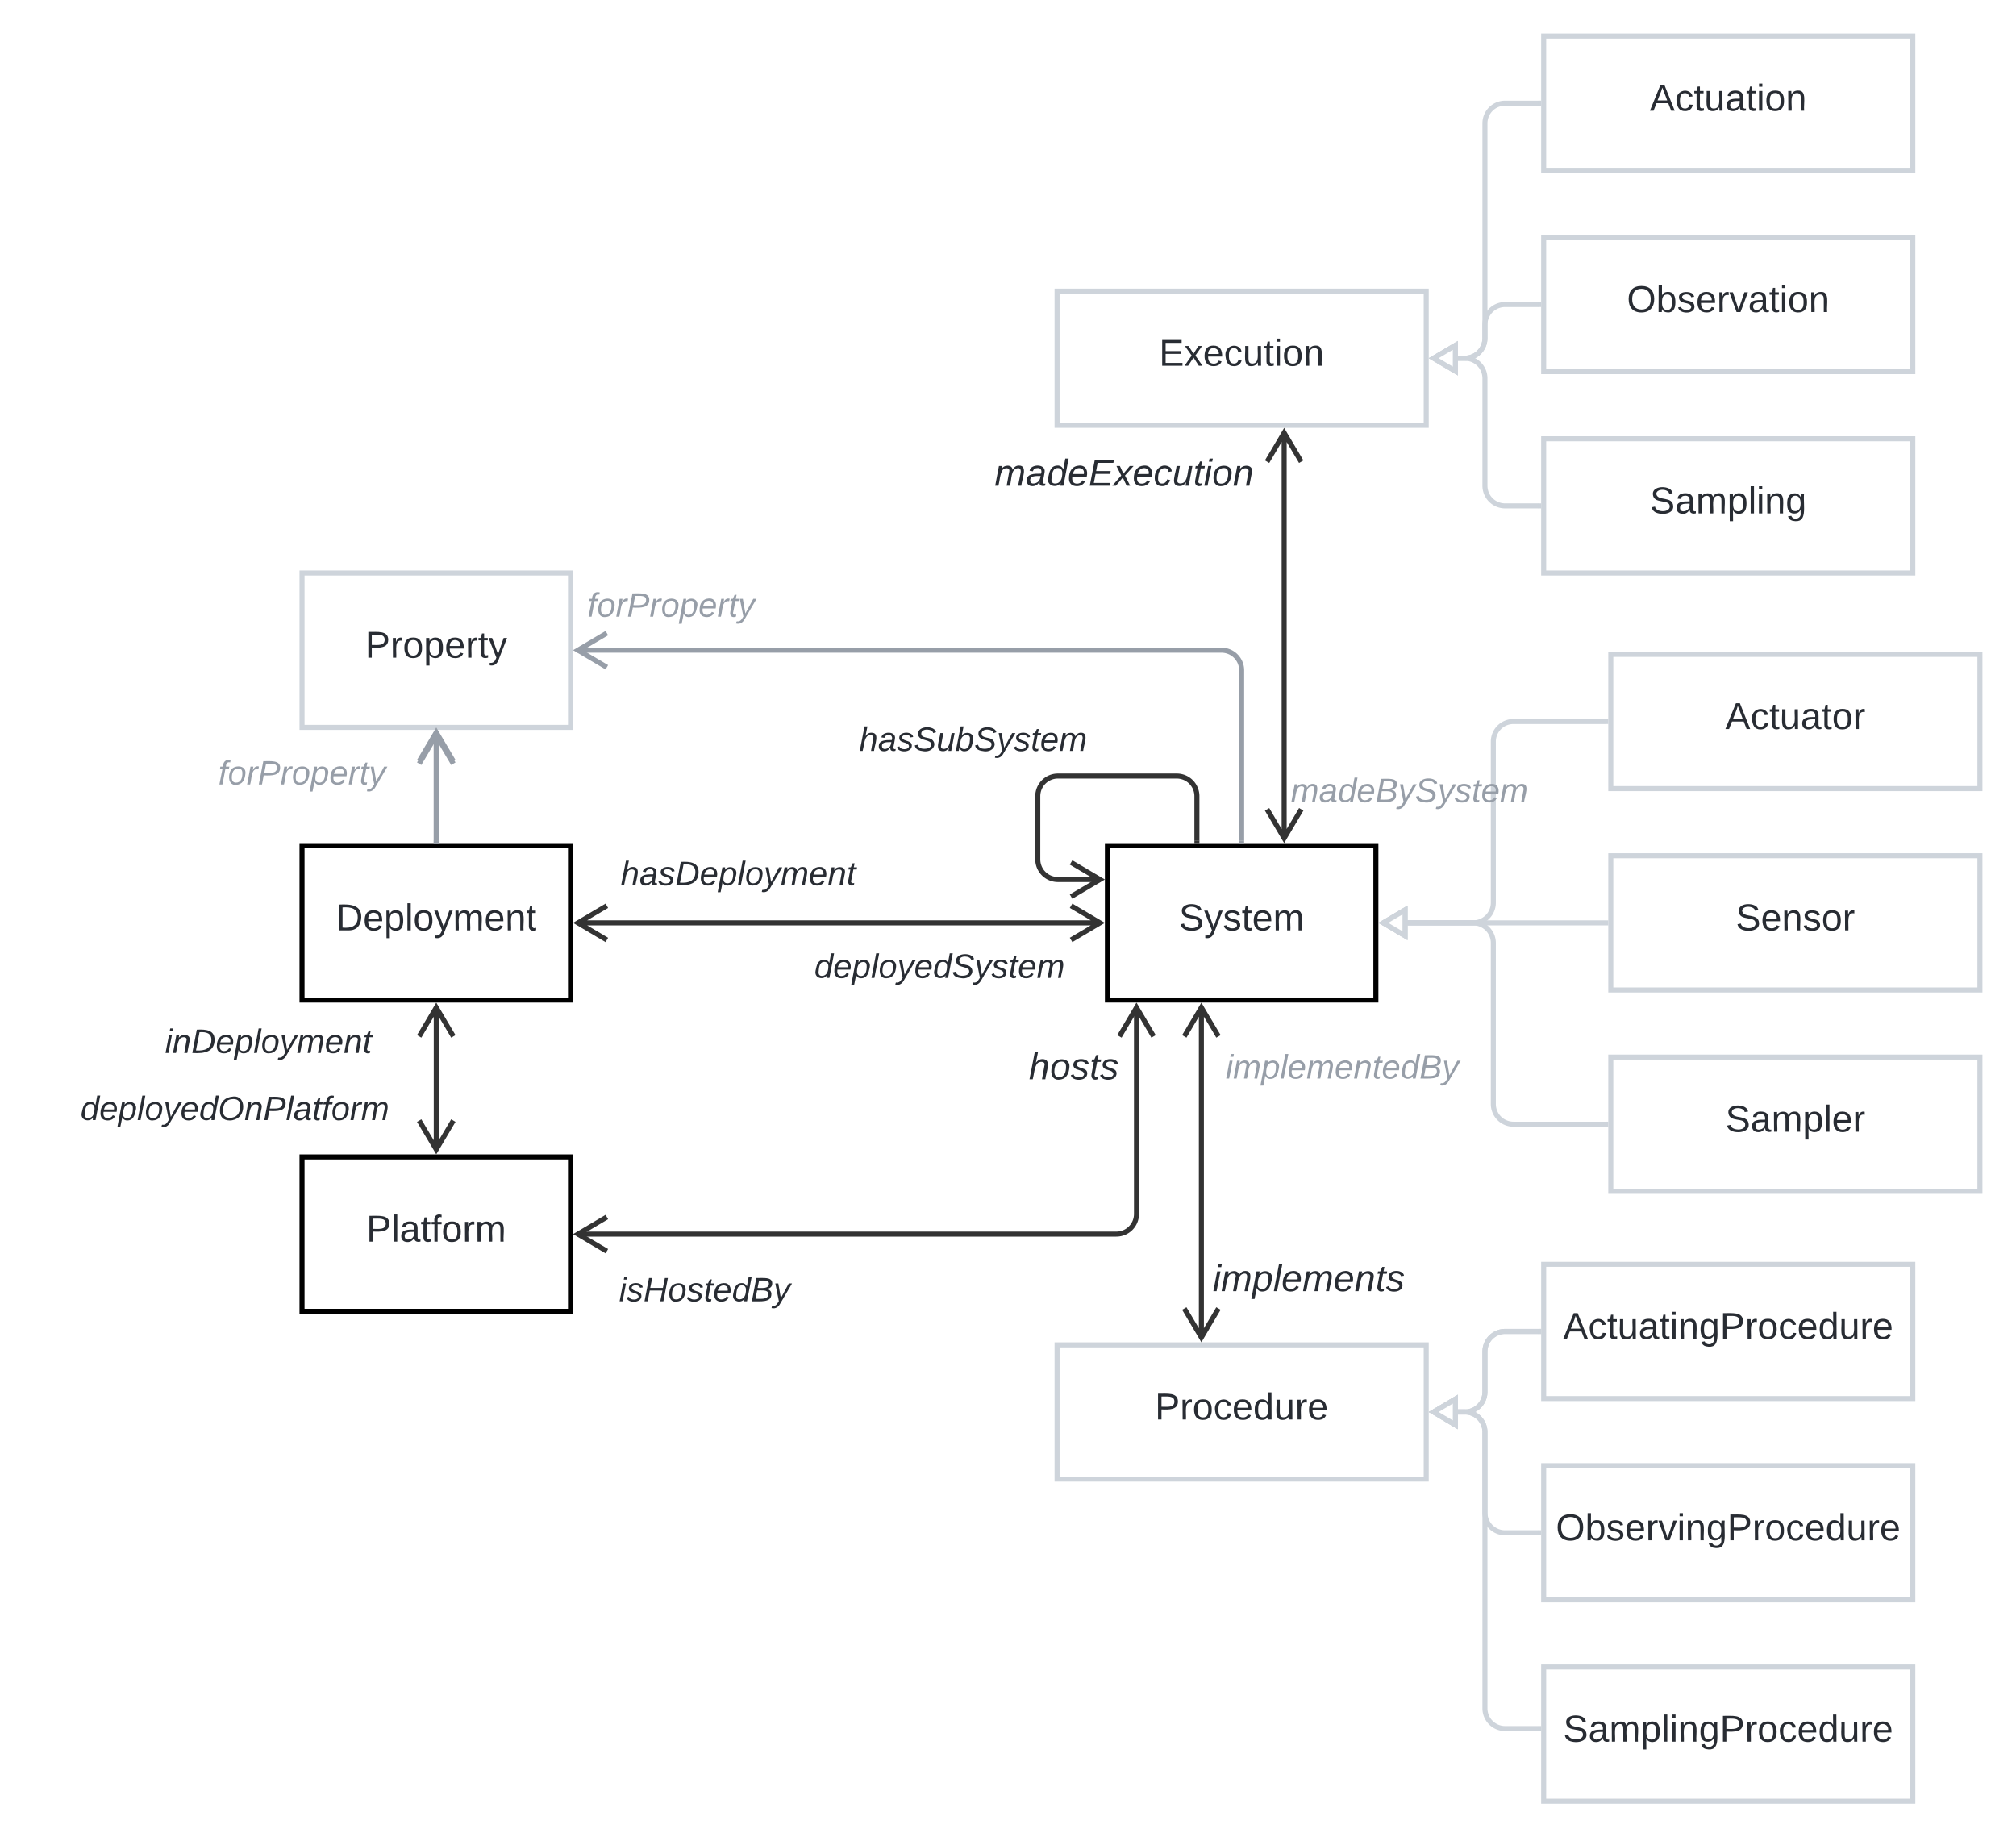 <svg xmlns="http://www.w3.org/2000/svg" xmlns:xlink="http://www.w3.org/1999/xlink" xmlns:lucid="lucid" width="1201.5" height="1095"><g transform="translate(-620 333.5)" lucid:page-tab-id="HWEp-vi-RSFO"><path d="M500-500h1500v1500H500z" fill="#fff"/><path d="M1577 96.5h-55a12 12 0 0 0-12 12v96a12 12 0 0 1-12 12h-40.63" stroke="#ced4db" stroke-width="3" fill="none"/><path d="M1578.5 97.97h-1.54v-2.94h1.54z" stroke="#ced4db" stroke-width=".05" fill="#ced4db"/><path d="M1444.45 216.5l12.9-7.64v15.28z" stroke="#ced4db" stroke-width="3" fill="#fff"/><path d="M1577 216.5h-119.63" stroke="#ced4db" stroke-width="3" fill="none"/><path d="M1578.5 217.97h-1.54v-2.94h1.54z" stroke="#ced4db" stroke-width=".05" fill="#ced4db"/><path d="M1444.45 216.5l12.9-7.64v15.28z" stroke="#ced4db" stroke-width="3" fill="#fff"/><path d="M1577 336.5h-55a12 12 0 0 1-12-12v-96a12 12 0 0 0-12-12h-40.63" stroke="#ced4db" stroke-width="3" fill="none"/><path d="M1578.5 337.98h-1.54v-2.96h1.54z" stroke="#ced4db" stroke-width=".05" fill="#ced4db"/><path d="M1444.45 216.5l12.9-7.64v15.28z" stroke="#ced4db" stroke-width="3" fill="#fff"/><path d="M1280 170.5h160v92h-160z" stroke="#000" stroke-width="3" fill="#fff"/><use xlink:href="#a" transform="matrix(1,0,0,1,1288,178.5) translate(34.624 42.489)"/><path d="M1580 56.5h220v80h-220z" stroke="#ced4db" stroke-width="3" fill="#fff"/><use xlink:href="#b" transform="matrix(1,0,0,1,1588,64.5) translate(60.26 36.489)"/><path d="M1580 176.5h220v80h-220z" stroke="#ced4db" stroke-width="3" fill="#fff"/><use xlink:href="#c" transform="matrix(1,0,0,1,1588,184.5) translate(66.494 36.489)"/><path d="M1580 296.5h220v80h-220z" stroke="#ced4db" stroke-width="3" fill="#fff"/><use xlink:href="#d" transform="matrix(1,0,0,1,1588,304.5) translate(60.322 36.489)"/><path d="M800 170.5h160v92H800z" stroke="#000" stroke-width="3" fill="#fff"/><use xlink:href="#e" transform="matrix(1,0,0,1,808,178.5) translate(12.242 42.489)"/><path d="M800 356h160v92H800z" stroke="#000" stroke-width="3" fill="#fff"/><use xlink:href="#f" transform="matrix(1,0,0,1,808,364) translate(30.322 42.489)"/><path d="M800 8h160v92H800z" stroke="#ced4db" stroke-width="3" fill="#fff"/><use xlink:href="#g" transform="matrix(1,0,0,1,808,16) translate(29.667 42.489)"/><path d="M1275.77 216.5H964.23M1258.34 226.68l17.2-10.18-17.2-10.18M981.66 206.32l-17.2 10.18 17.2 10.18M1333.33 167.5V141a12 12 0 0 0-12-12h-70.83a12 12 0 0 0-12 12v37.67a12 12 0 0 0 12 12h25.27" stroke="#333" stroke-width="3" fill="none"/><path d="M1334.8 169h-2.94v-1.54h2.95z" stroke="#333" stroke-width=".05" fill="#333"/><path d="M1258.34 200.85l17.2-10.18-17.2-10.18" stroke="#333" stroke-width="3" fill="none"/><path d="M1080 80h240v60h-240z" fill="none"/><use xlink:href="#h" transform="matrix(1,0,0,1,1080,80) translate(52.059 34.044)"/><path d="M940 160h240v60H940z" fill="none"/><use xlink:href="#i" transform="matrix(1,0,0,1,940,160) translate(49.868 34.044)"/><path d="M1060 215.25h240v60h-240z" fill="none"/><use xlink:href="#j" transform="matrix(1,0,0,1,1060,215.25) translate(45.346 34.044)"/><path d="M964.23 402h321.1a12 12 0 0 0 12-12V266.73" stroke="#333" stroke-width="3" fill="none"/><path d="M981.66 391.82L964.46 402l17.2 10.18M1307.5 284.16l-10.17-17.2-10.18 17.2" stroke="#333" stroke-width="3" fill="none"/><path d="M920 408h240v60H920z" fill="none"/><use xlink:href="#k" transform="matrix(1,0,0,1,920,408) translate(68.939 34.044)"/><path d="M1190 275.25h140v60h-140z" fill="none"/><use xlink:href="#l" transform="matrix(1,0,0,1,1190,275.25) translate(43.191 34.489)"/><path d="M880 167.5v-63.27" stroke="#979ea8" stroke-width="3" fill="none"/><path d="M881.48 169h-2.96v-1.54h2.96z" stroke="#979ea8" stroke-width=".05" fill="#979ea8"/><path d="M890.18 121.66L880 104.46l-10.18 17.2" stroke="#979ea8" stroke-width="3" fill="none"/><path d="M680 100h240v60H680z" fill="none"/><use xlink:href="#m" transform="matrix(1,0,0,1,680,100) translate(70.09 34.044)"/><path d="M880 351.77v-85.04M869.82 334.34l10.18 17.2 10.18-17.2M890.18 284.16L880 266.96l-10.18 17.2" stroke="#333" stroke-width="3" fill="none"/><path d="M660 260h240v60H660z" fill="none"/><use xlink:href="#n" transform="matrix(1,0,0,1,660,260) translate(58.322 34.044)"/><path d="M640 300h240v60H640z" fill="none"/><use xlink:href="#o" transform="matrix(1,0,0,1,640,300) translate(27.989 34.044)"/><path d="M880 167.5v-64.77" stroke="#979ea8" stroke-width="3" fill="none"/><path d="M881.48 169h-2.96v-1.54h2.96z" stroke="#979ea8" stroke-width=".05" fill="#979ea8"/><path d="M890.18 120.16L880 102.96l-10.18 17.2" stroke="#979ea8" stroke-width="3" fill="none"/><path d="M900 0h240v60H900z" fill="none"/><use xlink:href="#m" transform="matrix(1,0,0,1,900,0) translate(70.09 34.044)"/><path d="M1360 167.5V66a12 12 0 0 0-12-12H964.23" stroke="#979ea8" stroke-width="3" fill="none"/><path d="M1361.47 169h-2.94v-1.54h2.94z" stroke="#979ea8" stroke-width=".05" fill="#979ea8"/><path d="M981.66 43.82L964.46 54l17.2 10.18" stroke="#979ea8" stroke-width="3" fill="none"/><path d="M1537 460h-20a12 12 0 0 0-12 12v24a12 12 0 0 1-12 12h-5.63" stroke="#ced4db" stroke-width="3" fill="none"/><path d="M1538.5 461.48h-1.54v-2.96h1.54z" stroke="#ced4db" stroke-width=".05" fill="#ced4db"/><path d="M1474.45 508l12.9-7.64v15.28z" stroke="#ced4db" stroke-width="3" fill="#fff"/><path d="M1537 580h-20a12 12 0 0 1-12-12v-48a12 12 0 0 0-12-12h-5.63" stroke="#ced4db" stroke-width="3" fill="none"/><path d="M1538.5 581.48h-1.54v-2.96h1.54z" stroke="#ced4db" stroke-width=".05" fill="#ced4db"/><path d="M1474.45 508l12.9-7.64v15.28z" stroke="#ced4db" stroke-width="3" fill="#fff"/><path d="M1537 460h-20a12 12 0 0 0-12 12v24a12 12 0 0 1-12 12h-5.63" stroke="#ced4db" stroke-width="3" fill="none"/><path d="M1538.5 461.48h-1.54v-2.96h1.54z" stroke="#ced4db" stroke-width=".05" fill="#ced4db"/><path d="M1474.45 508l12.9-7.64v15.28zM1540 420h220v80h-220z" stroke="#ced4db" stroke-width="3" fill="#fff"/><use xlink:href="#p" transform="matrix(1,0,0,1,1548,428) translate(3.587 36.489)"/><path d="M1540 540h220v80h-220z" stroke="#ced4db" stroke-width="3" fill="#fff"/><use xlink:href="#q" transform="matrix(1,0,0,1,1548,548) translate(-0.746 36.489)"/><path d="M1540 660h220v80h-220z" stroke="#ced4db" stroke-width="3" fill="#fff"/><use xlink:href="#r" transform="matrix(1,0,0,1,1548,668) translate(3.65 36.489)"/><path d="M1250 468h220v80h-220z" stroke="#ced4db" stroke-width="3" fill="#fff"/><use xlink:href="#s" transform="matrix(1,0,0,1,1258,476) translate(50.315 36.489)"/><path d="M1537 696.67h-20a12 12 0 0 1-12-12V520a12 12 0 0 0-12-12h-5.63" stroke="#ced4db" stroke-width="3" fill="none"/><path d="M1538.5 698.14h-1.54v-2.95h1.54z" stroke="#ced4db" stroke-width=".05" fill="#ced4db"/><path d="M1474.45 508l12.9-7.64v15.28z" stroke="#ced4db" stroke-width="3" fill="#fff"/><path d="M1336 266.73v197.04M1346.18 284.16l-10.18-17.2-10.18 17.2M1325.82 446.34l10.18 17.2 10.18-17.2" stroke="#333" stroke-width="3" fill="none"/><path d="M1330 400h140v62h-140z" fill="none"/><use xlink:href="#t" transform="matrix(1,0,0,1,1330,400) translate(12.767 35.989)"/><path d="M1300 275.25h240v60h-240z" fill="none"/><use xlink:href="#u" transform="matrix(1,0,0,1,1300,275.25) translate(50.458 34.044)"/><path d="M1537-272h-20a12 12 0 0 0-12 12v128a12 12 0 0 1-12 12h-5.63" stroke="#ced4db" stroke-width="3" fill="none"/><path d="M1538.5-270.52h-1.54v-2.96h1.54z" stroke="#ced4db" stroke-width=".05" fill="#ced4db"/><path d="M1474.45-120l12.9-7.64v15.28z" stroke="#ced4db" stroke-width="3" fill="#fff"/><path d="M1537-152h-20a12 12 0 0 0-12 12v8a12 12 0 0 1-12 12h-5.63" stroke="#ced4db" stroke-width="3" fill="none"/><path d="M1538.5-150.53h-1.54v-2.94h1.54z" stroke="#ced4db" stroke-width=".05" fill="#ced4db"/><path d="M1474.45-120l12.9-7.64v15.28z" stroke="#ced4db" stroke-width="3" fill="#fff"/><path d="M1537-32h-20a12 12 0 0 1-12-12v-64a12 12 0 0 0-12-12h-5.63" stroke="#ced4db" stroke-width="3" fill="none"/><path d="M1538.5-30.52h-1.54v-2.96h1.54z" stroke="#ced4db" stroke-width=".05" fill="#ced4db"/><path d="M1474.45-120l12.9-7.64v15.28zM1540-312h220v80h-220z" stroke="#ced4db" stroke-width="3" fill="#fff"/><use xlink:href="#v" transform="matrix(1,0,0,1,1548,-304) translate(55.272 36.489)"/><path d="M1540-192h220v80h-220z" stroke="#ced4db" stroke-width="3" fill="#fff"/><use xlink:href="#w" transform="matrix(1,0,0,1,1548,-184) translate(41.587 36.489)"/><path d="M1540-72h220V8h-220z" stroke="#ced4db" stroke-width="3" fill="#fff"/><use xlink:href="#x" transform="matrix(1,0,0,1,1548,-64) translate(55.334 36.489)"/><path d="M1250-160h220v80h-220z" stroke="#ced4db" stroke-width="3" fill="#fff"/><use xlink:href="#y" transform="matrix(1,0,0,1,1258,-152) translate(52.778 36.489)"/><path d="M1385.33-75.77v242.04M1395.5-58.34l-10.17-17.2-10.18 17.2M1375.15 148.84l10.18 17.2 10.18-17.2" stroke="#333" stroke-width="3" fill="none"/><path d="M1340 110.5h240v60h-240z" fill="none"/><use xlink:href="#z" transform="matrix(1,0,0,1,1340,110.5) translate(49.278 34.044)"/><path d="M1220-80h140v62h-140z" fill="none"/><use xlink:href="#A" transform="matrix(1,0,0,1,1220,-80) translate(-7.246 35.989)"/><defs><path fill="#282c33" d="M185-189c-5-48-123-54-124 2 14 75 158 14 163 119 3 78-121 87-175 55-17-10-28-26-33-46l33-7c5 56 141 63 141-1 0-78-155-14-162-118-5-82 145-84 179-34 5 7 8 16 11 25" id="B"/><path fill="#282c33" d="M179-190L93 31C79 59 56 82 12 73V49c39 6 53-20 64-50L1-190h34L92-34l54-156h33" id="C"/><path fill="#282c33" d="M135-143c-3-34-86-38-87 0 15 53 115 12 119 90S17 21 10-45l28-5c4 36 97 45 98 0-10-56-113-15-118-90-4-57 82-63 122-42 12 7 21 19 24 35" id="D"/><path fill="#282c33" d="M59-47c-2 24 18 29 38 22v24C64 9 27 4 27-40v-127H5v-23h24l9-43h21v43h35v23H59v120" id="E"/><path fill="#282c33" d="M100-194c63 0 86 42 84 106H49c0 40 14 67 53 68 26 1 43-12 49-29l28 8c-11 28-37 45-77 45C44 4 14-33 15-96c1-61 26-98 85-98zm52 81c6-60-76-77-97-28-3 7-6 17-6 28h103" id="F"/><path fill="#282c33" d="M210-169c-67 3-38 105-44 169h-31v-121c0-29-5-50-35-48C34-165 62-65 56 0H25l-1-190h30c1 10-1 24 2 32 10-44 99-50 107 0 11-21 27-35 58-36 85-2 47 119 55 194h-31v-121c0-29-5-49-35-48" id="G"/><g id="a"><use transform="matrix(0.062,0,0,0.062,0,0)" xlink:href="#B"/><use transform="matrix(0.062,0,0,0.062,14.963,0)" xlink:href="#C"/><use transform="matrix(0.062,0,0,0.062,26.185,0)" xlink:href="#D"/><use transform="matrix(0.062,0,0,0.062,37.407,0)" xlink:href="#E"/><use transform="matrix(0.062,0,0,0.062,43.642,0)" xlink:href="#F"/><use transform="matrix(0.062,0,0,0.062,56.111,0)" xlink:href="#G"/></g><path fill="#282c33" d="M205 0l-28-72H64L36 0H1l101-248h38L239 0h-34zm-38-99l-47-123c-12 45-31 82-46 123h93" id="H"/><path fill="#282c33" d="M96-169c-40 0-48 33-48 73s9 75 48 75c24 0 41-14 43-38l32 2c-6 37-31 61-74 61-59 0-76-41-82-99-10-93 101-131 147-64 4 7 5 14 7 22l-32 3c-4-21-16-35-41-35" id="I"/><path fill="#282c33" d="M84 4C-5 8 30-112 23-190h32v120c0 31 7 50 39 49 72-2 45-101 50-169h31l1 190h-30c-1-10 1-25-2-33-11 22-28 36-60 37" id="J"/><path fill="#282c33" d="M141-36C126-15 110 5 73 4 37 3 15-17 15-53c-1-64 63-63 125-63 3-35-9-54-41-54-24 1-41 7-42 31l-33-3c5-37 33-52 76-52 45 0 72 20 72 64v82c-1 20 7 32 28 27v20c-31 9-61-2-59-35zM48-53c0 20 12 33 32 33 41-3 63-29 60-74-43 2-92-5-92 41" id="K"/><path fill="#282c33" d="M100-194c62-1 85 37 85 99 1 63-27 99-86 99S16-35 15-95c0-66 28-99 85-99zM99-20c44 1 53-31 53-75 0-43-8-75-51-75s-53 32-53 75 10 74 51 75" id="L"/><path fill="#282c33" d="M114-163C36-179 61-72 57 0H25l-1-190h30c1 12-1 29 2 39 6-27 23-49 58-41v29" id="M"/><g id="b"><use transform="matrix(0.062,0,0,0.062,0,0)" xlink:href="#H"/><use transform="matrix(0.062,0,0,0.062,14.963,0)" xlink:href="#I"/><use transform="matrix(0.062,0,0,0.062,26.185,0)" xlink:href="#E"/><use transform="matrix(0.062,0,0,0.062,32.42,0)" xlink:href="#J"/><use transform="matrix(0.062,0,0,0.062,44.889,0)" xlink:href="#K"/><use transform="matrix(0.062,0,0,0.062,57.358,0)" xlink:href="#E"/><use transform="matrix(0.062,0,0,0.062,63.593,0)" xlink:href="#L"/><use transform="matrix(0.062,0,0,0.062,76.062,0)" xlink:href="#M"/></g><path fill="#282c33" d="M117-194c89-4 53 116 60 194h-32v-121c0-31-8-49-39-48C34-167 62-67 57 0H25l-1-190h30c1 10-1 24 2 32 11-22 29-35 61-36" id="N"/><g id="c"><use transform="matrix(0.062,0,0,0.062,0,0)" xlink:href="#B"/><use transform="matrix(0.062,0,0,0.062,14.963,0)" xlink:href="#F"/><use transform="matrix(0.062,0,0,0.062,27.432,0)" xlink:href="#N"/><use transform="matrix(0.062,0,0,0.062,39.901,0)" xlink:href="#D"/><use transform="matrix(0.062,0,0,0.062,51.123,0)" xlink:href="#L"/><use transform="matrix(0.062,0,0,0.062,63.593,0)" xlink:href="#M"/></g><path fill="#282c33" d="M115-194c55 1 70 41 70 98S169 2 115 4C84 4 66-9 55-30l1 105H24l-1-265h31l2 30c10-21 28-34 59-34zm-8 174c40 0 45-34 45-75s-6-73-45-74c-42 0-51 32-51 76 0 43 10 73 51 73" id="O"/><path fill="#282c33" d="M24 0v-261h32V0H24" id="P"/><g id="d"><use transform="matrix(0.062,0,0,0.062,0,0)" xlink:href="#B"/><use transform="matrix(0.062,0,0,0.062,14.963,0)" xlink:href="#K"/><use transform="matrix(0.062,0,0,0.062,27.432,0)" xlink:href="#G"/><use transform="matrix(0.062,0,0,0.062,46.073,0)" xlink:href="#O"/><use transform="matrix(0.062,0,0,0.062,58.543,0)" xlink:href="#P"/><use transform="matrix(0.062,0,0,0.062,63.468,0)" xlink:href="#F"/><use transform="matrix(0.062,0,0,0.062,75.937,0)" xlink:href="#M"/></g><path fill="#282c33" d="M30-248c118-7 216 8 213 122C240-48 200 0 122 0H30v-248zM63-27c89 8 146-16 146-99s-60-101-146-95v194" id="Q"/><g id="e"><use transform="matrix(0.062,0,0,0.062,0,0)" xlink:href="#Q"/><use transform="matrix(0.062,0,0,0.062,16.148,0)" xlink:href="#F"/><use transform="matrix(0.062,0,0,0.062,28.617,0)" xlink:href="#O"/><use transform="matrix(0.062,0,0,0.062,41.086,0)" xlink:href="#P"/><use transform="matrix(0.062,0,0,0.062,46.011,0)" xlink:href="#L"/><use transform="matrix(0.062,0,0,0.062,58.48,0)" xlink:href="#C"/><use transform="matrix(0.062,0,0,0.062,69.702,0)" xlink:href="#G"/><use transform="matrix(0.062,0,0,0.062,88.344,0)" xlink:href="#F"/><use transform="matrix(0.062,0,0,0.062,100.813,0)" xlink:href="#N"/><use transform="matrix(0.062,0,0,0.062,113.282,0)" xlink:href="#E"/></g><path fill="#282c33" d="M30-248c87 1 191-15 191 75 0 78-77 80-158 76V0H30v-248zm33 125c57 0 124 11 124-50 0-59-68-47-124-48v98" id="R"/><path fill="#282c33" d="M101-234c-31-9-42 10-38 44h38v23H63V0H32v-167H5v-23h27c-7-52 17-82 69-68v24" id="S"/><g id="f"><use transform="matrix(0.062,0,0,0.062,0,0)" xlink:href="#R"/><use transform="matrix(0.062,0,0,0.062,14.963,0)" xlink:href="#P"/><use transform="matrix(0.062,0,0,0.062,19.888,0)" xlink:href="#K"/><use transform="matrix(0.062,0,0,0.062,32.357,0)" xlink:href="#E"/><use transform="matrix(0.062,0,0,0.062,38.592,0)" xlink:href="#S"/><use transform="matrix(0.062,0,0,0.062,44.827,0)" xlink:href="#L"/><use transform="matrix(0.062,0,0,0.062,57.296,0)" xlink:href="#M"/><use transform="matrix(0.062,0,0,0.062,64.715,0)" xlink:href="#G"/></g><g id="g"><use transform="matrix(0.062,0,0,0.062,0,0)" xlink:href="#R"/><use transform="matrix(0.062,0,0,0.062,14.963,0)" xlink:href="#M"/><use transform="matrix(0.062,0,0,0.062,22.382,0)" xlink:href="#L"/><use transform="matrix(0.062,0,0,0.062,34.851,0)" xlink:href="#O"/><use transform="matrix(0.062,0,0,0.062,47.32,0)" xlink:href="#F"/><use transform="matrix(0.062,0,0,0.062,59.79,0)" xlink:href="#M"/><use transform="matrix(0.062,0,0,0.062,67.209,0)" xlink:href="#E"/><use transform="matrix(0.062,0,0,0.062,73.443,0)" xlink:href="#C"/></g><path fill="#282c33" d="M67-158c15-20 31-36 64-36 94 0 33 127 27 194h-32l25-140c3-38-53-32-70-12C52-117 51-51 37 0H6l51-261h31" id="T"/><path fill="#282c33" d="M165-48c-4 18 1 34 23 27l-3 20c-29 8-62 0-52-35h-2C116-14 99 4 63 4 30 4 8-16 8-49c0-68 71-67 138-67 10-26 0-56-31-54-26 1-42 9-47 31l-32-5c8-67 160-71 144 15-5 28-9 54-15 81zM42-50c3 52 80 24 89-6 7-12 7-24 11-38-47 1-103-4-100 44" id="U"/><path fill="#282c33" d="M55-144c13 50 104 24 104 88C159 21 15 23 1-39l26-10c6 40 102 42 102-4-13-50-104-23-104-87 0-71 143-71 148-8l-29 4c-5-35-85-37-89 0" id="V"/><path fill="#282c33" d="M194-120c59 52 2 134-86 124-53-6-90-18-98-63l31-7c8 30 29 43 70 43 46 0 84-17 71-62-32-43-135-20-137-98-3-89 178-90 191-16l-30 9c-8-48-127-53-127 5 0 53 81 35 115 65" id="W"/><path fill="#282c33" d="M67 3c-93-2-31-127-26-193h32L48-50c-3 39 53 32 70 12 30-34 30-101 43-152h32L157 0h-30c1-10 6-24 4-33-14 20-29 37-64 36" id="X"/><path fill="#282c33" d="M68-162c25-46 127-43 121 31C183-60 169 1 98 4 69 5 53-11 43-31L36 0H5l52-261h31zm88 36c2-27-9-43-34-43-55 0-70 51-70 103 0 29 15 45 43 46 52 0 58-58 61-106" id="Y"/><path fill="#282c33" d="M198-190L69 30C53 58 25 83-20 72c4-11-1-27 19-22 33-1 43-29 59-52L20-190h32L79-34l84-156h35" id="Z"/><path fill="#282c33" d="M51-54c-9 22 5 41 31 30L79-1C43 14 10-4 19-52l22-115H19l5-23h22l19-43h21l-9 43h35l-4 23H73" id="aa"/><path fill="#282c33" d="M111-194c62-3 86 47 72 106H45c-7 38 6 69 45 68 27-1 43-14 53-32l24 11C152-15 129 4 87 4 38 3 12-23 12-71c0-70 32-119 99-123zm44 81c14-66-71-72-95-28-4 8-8 17-11 28h106" id="ab"/><path fill="#282c33" d="M248-111c6-24 9-61-24-58-72 9-57 108-77 169h-31l26-142c3-37-50-30-64-10C52-115 50-51 37 0H6l36-190h30c-1 10-6 24-4 32 13-43 101-52 105 5 13-22 29-41 61-41 90 0 28 129 23 194h-31" id="ac"/><g id="h"><use transform="matrix(0.056,0,0,0.056,0,0)" xlink:href="#T"/><use transform="matrix(0.056,0,0,0.056,11.235,0)" xlink:href="#U"/><use transform="matrix(0.056,0,0,0.056,22.469,0)" xlink:href="#V"/><use transform="matrix(0.056,0,0,0.056,32.58,0)" xlink:href="#W"/><use transform="matrix(0.056,0,0,0.056,46.062,0)" xlink:href="#X"/><use transform="matrix(0.056,0,0,0.056,57.296,0)" xlink:href="#Y"/><use transform="matrix(0.056,0,0,0.056,68.531,0)" xlink:href="#W"/><use transform="matrix(0.056,0,0,0.056,82.012,0)" xlink:href="#Z"/><use transform="matrix(0.056,0,0,0.056,92.123,0)" xlink:href="#V"/><use transform="matrix(0.056,0,0,0.056,102.235,0)" xlink:href="#aa"/><use transform="matrix(0.056,0,0,0.056,107.852,0)" xlink:href="#ab"/><use transform="matrix(0.056,0,0,0.056,119.086,0)" xlink:href="#ac"/></g><path fill="#282c33" d="M248-139C247-14 144 9 11 0l48-248c105-6 190 8 189 109zm-34 0c1-70-52-87-126-82L50-27c98 7 163-21 164-112" id="ad"/><path fill="#282c33" d="M67-162c32-53 139-36 121 50C175-51 163 2 97 4 68 4 52-11 42-31 38 6 28 39 22 75H-9l50-265h29c-1 10 0 20-3 28zm89 36c0-26-10-43-35-43-54 0-67 50-69 103-1 29 14 45 42 46 53 0 62-58 62-106" id="ae"/><path fill="#282c33" d="M6 0l50-261h32L37 0H6" id="af"/><path fill="#282c33" d="M30-147c31-64 166-65 159 27C183-49 158 1 86 4 9 8 1-88 30-147zM88-20c53 0 68-48 68-100 0-31-11-51-44-50-52 1-68 46-68 97 0 32 13 53 44 53" id="ag"/><path fill="#282c33" d="M67-158c22-48 132-52 116 29L158 0h-32l25-140c3-38-53-32-70-12C52-117 51-52 38 0H6l36-190h30" id="ah"/><g id="i"><use transform="matrix(0.056,0,0,0.056,0,0)" xlink:href="#T"/><use transform="matrix(0.056,0,0,0.056,11.235,0)" xlink:href="#U"/><use transform="matrix(0.056,0,0,0.056,22.469,0)" xlink:href="#V"/><use transform="matrix(0.056,0,0,0.056,32.58,0)" xlink:href="#ad"/><use transform="matrix(0.056,0,0,0.056,47.129,0)" xlink:href="#ab"/><use transform="matrix(0.056,0,0,0.056,58.364,0)" xlink:href="#ae"/><use transform="matrix(0.056,0,0,0.056,69.598,0)" xlink:href="#af"/><use transform="matrix(0.056,0,0,0.056,74.036,0)" xlink:href="#ag"/><use transform="matrix(0.056,0,0,0.056,85.27,0)" xlink:href="#Z"/><use transform="matrix(0.056,0,0,0.056,95.381,0)" xlink:href="#ac"/><use transform="matrix(0.056,0,0,0.056,112.177,0)" xlink:href="#ab"/><use transform="matrix(0.056,0,0,0.056,123.412,0)" xlink:href="#ah"/><use transform="matrix(0.056,0,0,0.056,134.646,0)" xlink:href="#aa"/></g><path fill="#282c33" d="M133-28C103 26-5 8 13-77c13-62 24-115 90-117 29-1 46 15 56 35l19-102h32L160 0h-30zM45-64c-2 27 10 43 35 43 54-1 69-50 69-103 0-29-15-46-42-46-53-1-58 58-62 106" id="ai"/><g id="j"><use transform="matrix(0.056,0,0,0.056,0,0)" xlink:href="#ai"/><use transform="matrix(0.056,0,0,0.056,11.235,0)" xlink:href="#ab"/><use transform="matrix(0.056,0,0,0.056,22.469,0)" xlink:href="#ae"/><use transform="matrix(0.056,0,0,0.056,33.704,0)" xlink:href="#af"/><use transform="matrix(0.056,0,0,0.056,38.141,0)" xlink:href="#ag"/><use transform="matrix(0.056,0,0,0.056,49.376,0)" xlink:href="#Z"/><use transform="matrix(0.056,0,0,0.056,59.487,0)" xlink:href="#ab"/><use transform="matrix(0.056,0,0,0.056,70.722,0)" xlink:href="#ai"/><use transform="matrix(0.056,0,0,0.056,81.956,0)" xlink:href="#W"/><use transform="matrix(0.056,0,0,0.056,95.438,0)" xlink:href="#Z"/><use transform="matrix(0.056,0,0,0.056,105.549,0)" xlink:href="#V"/><use transform="matrix(0.056,0,0,0.056,115.66,0)" xlink:href="#aa"/><use transform="matrix(0.056,0,0,0.056,121.277,0)" xlink:href="#ab"/><use transform="matrix(0.056,0,0,0.056,132.512,0)" xlink:href="#ac"/></g><path fill="#282c33" d="M50-231l6-30h32l-6 30H50zM6 0l37-190h31L37 0H6" id="aj"/><path fill="#282c33" d="M179 0l23-115H67L45 0H11l48-248h34L72-143h135l21-105h32L212 0h-33" id="ak"/><path fill="#282c33" d="M219-77C219 17 104-2 11 0l48-248c73 2 169-15 169 57 0 38-24 54-60 60 29 5 51 21 51 54zm-26-111c0-44-62-31-105-33l-16 79c55 0 121 9 121-46zm-7 110c-1-49-69-36-119-38L50-27c61-1 137 12 136-51" id="al"/><g id="k"><use transform="matrix(0.056,0,0,0.056,0,0)" xlink:href="#aj"/><use transform="matrix(0.056,0,0,0.056,4.438,0)" xlink:href="#V"/><use transform="matrix(0.056,0,0,0.056,14.549,0)" xlink:href="#ak"/><use transform="matrix(0.056,0,0,0.056,29.098,0)" xlink:href="#ag"/><use transform="matrix(0.056,0,0,0.056,40.332,0)" xlink:href="#V"/><use transform="matrix(0.056,0,0,0.056,50.443,0)" xlink:href="#aa"/><use transform="matrix(0.056,0,0,0.056,56.06,0)" xlink:href="#ab"/><use transform="matrix(0.056,0,0,0.056,67.295,0)" xlink:href="#ai"/><use transform="matrix(0.056,0,0,0.056,78.53,0)" xlink:href="#al"/><use transform="matrix(0.056,0,0,0.056,92.011,0)" xlink:href="#Z"/></g><g id="l"><use transform="matrix(0.062,0,0,0.062,0,0)" xlink:href="#T"/><use transform="matrix(0.062,0,0,0.062,12.469,0)" xlink:href="#ag"/><use transform="matrix(0.062,0,0,0.062,24.938,0)" xlink:href="#V"/><use transform="matrix(0.062,0,0,0.062,36.16,0)" xlink:href="#aa"/><use transform="matrix(0.062,0,0,0.062,42.395,0)" xlink:href="#V"/></g><path fill="#979ea8" d="M76-167L44 0H12l33-167H18l4-23h27c3-47 25-81 82-69l-4 24c-35-8-44 15-46 45h37l-5 23H76" id="am"/><path fill="#979ea8" d="M30-147c31-64 166-65 159 27C183-49 158 1 86 4 9 8 1-88 30-147zM88-20c53 0 68-48 68-100 0-31-11-51-44-50-52 1-68 46-68 97 0 32 13 53 44 53" id="an"/><path fill="#979ea8" d="M66-151c12-25 30-51 66-40l-6 26C45-176 58-65 38 0H6l36-190h30" id="ao"/><path fill="#979ea8" d="M238-179c0 84-86 86-175 82L45 0H11l48-248c82 0 179-12 179 69zm-34 1c0-53-64-42-116-43l-19 98c63 0 135 9 135-55" id="ap"/><path fill="#979ea8" d="M67-162c32-53 139-36 121 50C175-51 163 2 97 4 68 4 52-11 42-31 38 6 28 39 22 75H-9l50-265h29c-1 10 0 20-3 28zm89 36c0-26-10-43-35-43-54 0-67 50-69 103-1 29 14 45 42 46 53 0 62-58 62-106" id="aq"/><path fill="#979ea8" d="M111-194c62-3 86 47 72 106H45c-7 38 6 69 45 68 27-1 43-14 53-32l24 11C152-15 129 4 87 4 38 3 12-23 12-71c0-70 32-119 99-123zm44 81c14-66-71-72-95-28-4 8-8 17-11 28h106" id="ar"/><path fill="#979ea8" d="M51-54c-9 22 5 41 31 30L79-1C43 14 10-4 19-52l22-115H19l5-23h22l19-43h21l-9 43h35l-4 23H73" id="as"/><path fill="#979ea8" d="M198-190L69 30C53 58 25 83-20 72c4-11-1-27 19-22 33-1 43-29 59-52L20-190h32L79-34l84-156h35" id="at"/><g id="m"><use transform="matrix(0.056,0,0,0.056,0,0)" xlink:href="#am"/><use transform="matrix(0.056,0,0,0.056,5.617,0)" xlink:href="#an"/><use transform="matrix(0.056,0,0,0.056,16.852,0)" xlink:href="#ao"/><use transform="matrix(0.056,0,0,0.056,23.536,0)" xlink:href="#ap"/><use transform="matrix(0.056,0,0,0.056,37.018,0)" xlink:href="#ao"/><use transform="matrix(0.056,0,0,0.056,43.702,0)" xlink:href="#an"/><use transform="matrix(0.056,0,0,0.056,54.937,0)" xlink:href="#aq"/><use transform="matrix(0.056,0,0,0.056,66.172,0)" xlink:href="#ar"/><use transform="matrix(0.056,0,0,0.056,77.406,0)" xlink:href="#ao"/><use transform="matrix(0.056,0,0,0.056,84.091,0)" xlink:href="#as"/><use transform="matrix(0.056,0,0,0.056,89.708,0)" xlink:href="#at"/></g><g id="n"><use transform="matrix(0.056,0,0,0.056,0,0)" xlink:href="#aj"/><use transform="matrix(0.056,0,0,0.056,4.438,0)" xlink:href="#ah"/><use transform="matrix(0.056,0,0,0.056,15.672,0)" xlink:href="#ad"/><use transform="matrix(0.056,0,0,0.056,30.221,0)" xlink:href="#ab"/><use transform="matrix(0.056,0,0,0.056,41.456,0)" xlink:href="#ae"/><use transform="matrix(0.056,0,0,0.056,52.69,0)" xlink:href="#af"/><use transform="matrix(0.056,0,0,0.056,57.128,0)" xlink:href="#ag"/><use transform="matrix(0.056,0,0,0.056,68.362,0)" xlink:href="#Z"/><use transform="matrix(0.056,0,0,0.056,78.473,0)" xlink:href="#ac"/><use transform="matrix(0.056,0,0,0.056,95.269,0)" xlink:href="#ab"/><use transform="matrix(0.056,0,0,0.056,106.504,0)" xlink:href="#ah"/><use transform="matrix(0.056,0,0,0.056,117.738,0)" xlink:href="#aa"/></g><path fill="#282c33" d="M20-101c0-91 52-143 145-150 126-9 127 168 53 223-23 17-55 32-93 32C57 4 20-33 20-101zm216-33c5-57-18-91-73-90-77 1-110 51-110 125 0 49 23 75 73 75 72-1 104-45 110-110" id="au"/><path fill="#282c33" d="M238-179c0 84-86 86-175 82L45 0H11l48-248c82 0 179-12 179 69zm-34 1c0-53-64-42-116-43l-19 98c63 0 135 9 135-55" id="av"/><path fill="#282c33" d="M76-167L44 0H12l33-167H18l4-23h27c3-47 25-81 82-69l-4 24c-35-8-44 15-46 45h37l-5 23H76" id="aw"/><path fill="#282c33" d="M66-151c12-25 30-51 66-40l-6 26C45-176 58-65 38 0H6l36-190h30" id="ax"/><g id="o"><use transform="matrix(0.056,0,0,0.056,0,0)" xlink:href="#ai"/><use transform="matrix(0.056,0,0,0.056,11.235,0)" xlink:href="#ab"/><use transform="matrix(0.056,0,0,0.056,22.469,0)" xlink:href="#ae"/><use transform="matrix(0.056,0,0,0.056,33.704,0)" xlink:href="#af"/><use transform="matrix(0.056,0,0,0.056,38.141,0)" xlink:href="#ag"/><use transform="matrix(0.056,0,0,0.056,49.376,0)" xlink:href="#Z"/><use transform="matrix(0.056,0,0,0.056,59.487,0)" xlink:href="#ab"/><use transform="matrix(0.056,0,0,0.056,70.722,0)" xlink:href="#ai"/><use transform="matrix(0.056,0,0,0.056,81.956,0)" xlink:href="#au"/><use transform="matrix(0.056,0,0,0.056,97.685,0)" xlink:href="#ah"/><use transform="matrix(0.056,0,0,0.056,108.919,0)" xlink:href="#av"/><use transform="matrix(0.056,0,0,0.056,122.401,0)" xlink:href="#af"/><use transform="matrix(0.056,0,0,0.056,126.838,0)" xlink:href="#U"/><use transform="matrix(0.056,0,0,0.056,138.073,0)" xlink:href="#aa"/><use transform="matrix(0.056,0,0,0.056,143.69,0)" xlink:href="#aw"/><use transform="matrix(0.056,0,0,0.056,149.307,0)" xlink:href="#ag"/><use transform="matrix(0.056,0,0,0.056,160.542,0)" xlink:href="#ax"/><use transform="matrix(0.056,0,0,0.056,167.227,0)" xlink:href="#ac"/></g><path fill="#282c33" d="M24-231v-30h32v30H24zM24 0v-190h32V0H24" id="ay"/><path fill="#282c33" d="M177-190C167-65 218 103 67 71c-23-6-38-20-44-43l32-5c15 47 100 32 89-28v-30C133-14 115 1 83 1 29 1 15-40 15-95c0-56 16-97 71-98 29-1 48 16 59 35 1-10 0-23 2-32h30zM94-22c36 0 50-32 50-73 0-42-14-75-50-75-39 0-46 34-46 75s6 73 46 73" id="az"/><path fill="#282c33" d="M85-194c31 0 48 13 60 33l-1-100h32l1 261h-30c-2-10 0-23-3-31C134-8 116 4 85 4 32 4 16-35 15-94c0-66 23-100 70-100zm9 24c-40 0-46 34-46 75 0 40 6 74 45 74 42 0 51-32 51-76 0-42-9-74-50-73" id="aA"/><g id="p"><use transform="matrix(0.062,0,0,0.062,0,0)" xlink:href="#H"/><use transform="matrix(0.062,0,0,0.062,14.963,0)" xlink:href="#I"/><use transform="matrix(0.062,0,0,0.062,26.185,0)" xlink:href="#E"/><use transform="matrix(0.062,0,0,0.062,32.42,0)" xlink:href="#J"/><use transform="matrix(0.062,0,0,0.062,44.889,0)" xlink:href="#K"/><use transform="matrix(0.062,0,0,0.062,57.358,0)" xlink:href="#E"/><use transform="matrix(0.062,0,0,0.062,63.593,0)" xlink:href="#ay"/><use transform="matrix(0.062,0,0,0.062,68.518,0)" xlink:href="#N"/><use transform="matrix(0.062,0,0,0.062,80.987,0)" xlink:href="#az"/><use transform="matrix(0.062,0,0,0.062,93.456,0)" xlink:href="#R"/><use transform="matrix(0.062,0,0,0.062,108.419,0)" xlink:href="#M"/><use transform="matrix(0.062,0,0,0.062,115.838,0)" xlink:href="#L"/><use transform="matrix(0.062,0,0,0.062,128.307,0)" xlink:href="#I"/><use transform="matrix(0.062,0,0,0.062,139.53,0)" xlink:href="#F"/><use transform="matrix(0.062,0,0,0.062,151.999,0)" xlink:href="#aA"/><use transform="matrix(0.062,0,0,0.062,164.468,0)" xlink:href="#J"/><use transform="matrix(0.062,0,0,0.062,176.937,0)" xlink:href="#M"/><use transform="matrix(0.062,0,0,0.062,184.356,0)" xlink:href="#F"/></g><path fill="#282c33" d="M140-251c81 0 123 46 123 126C263-46 219 4 140 4 59 4 17-45 17-125s42-126 123-126zm0 227c63 0 89-41 89-101s-29-99-89-99c-61 0-89 39-89 99S79-25 140-24" id="aB"/><path fill="#282c33" d="M115-194c53 0 69 39 70 98 0 66-23 100-70 100C84 3 66-7 56-30L54 0H23l1-261h32v101c10-23 28-34 59-34zm-8 174c40 0 45-34 45-75 0-40-5-75-45-74-42 0-51 32-51 76 0 43 10 73 51 73" id="aC"/><path fill="#282c33" d="M108 0H70L1-190h34L89-25l56-165h34" id="aD"/><g id="q"><use transform="matrix(0.062,0,0,0.062,0,0)" xlink:href="#aB"/><use transform="matrix(0.062,0,0,0.062,17.457,0)" xlink:href="#aC"/><use transform="matrix(0.062,0,0,0.062,29.926,0)" xlink:href="#D"/><use transform="matrix(0.062,0,0,0.062,41.148,0)" xlink:href="#F"/><use transform="matrix(0.062,0,0,0.062,53.617,0)" xlink:href="#M"/><use transform="matrix(0.062,0,0,0.062,61.036,0)" xlink:href="#aD"/><use transform="matrix(0.062,0,0,0.062,72.259,0)" xlink:href="#ay"/><use transform="matrix(0.062,0,0,0.062,77.184,0)" xlink:href="#N"/><use transform="matrix(0.062,0,0,0.062,89.653,0)" xlink:href="#az"/><use transform="matrix(0.062,0,0,0.062,102.122,0)" xlink:href="#R"/><use transform="matrix(0.062,0,0,0.062,117.085,0)" xlink:href="#M"/><use transform="matrix(0.062,0,0,0.062,124.504,0)" xlink:href="#L"/><use transform="matrix(0.062,0,0,0.062,136.973,0)" xlink:href="#I"/><use transform="matrix(0.062,0,0,0.062,148.196,0)" xlink:href="#F"/><use transform="matrix(0.062,0,0,0.062,160.665,0)" xlink:href="#aA"/><use transform="matrix(0.062,0,0,0.062,173.134,0)" xlink:href="#J"/><use transform="matrix(0.062,0,0,0.062,185.603,0)" xlink:href="#M"/><use transform="matrix(0.062,0,0,0.062,193.022,0)" xlink:href="#F"/></g><g id="r"><use transform="matrix(0.062,0,0,0.062,0,0)" xlink:href="#B"/><use transform="matrix(0.062,0,0,0.062,14.963,0)" xlink:href="#K"/><use transform="matrix(0.062,0,0,0.062,27.432,0)" xlink:href="#G"/><use transform="matrix(0.062,0,0,0.062,46.073,0)" xlink:href="#O"/><use transform="matrix(0.062,0,0,0.062,58.543,0)" xlink:href="#P"/><use transform="matrix(0.062,0,0,0.062,63.468,0)" xlink:href="#ay"/><use transform="matrix(0.062,0,0,0.062,68.393,0)" xlink:href="#N"/><use transform="matrix(0.062,0,0,0.062,80.862,0)" xlink:href="#az"/><use transform="matrix(0.062,0,0,0.062,93.331,0)" xlink:href="#R"/><use transform="matrix(0.062,0,0,0.062,108.294,0)" xlink:href="#M"/><use transform="matrix(0.062,0,0,0.062,115.714,0)" xlink:href="#L"/><use transform="matrix(0.062,0,0,0.062,128.183,0)" xlink:href="#I"/><use transform="matrix(0.062,0,0,0.062,139.405,0)" xlink:href="#F"/><use transform="matrix(0.062,0,0,0.062,151.874,0)" xlink:href="#aA"/><use transform="matrix(0.062,0,0,0.062,164.343,0)" xlink:href="#J"/><use transform="matrix(0.062,0,0,0.062,176.812,0)" xlink:href="#M"/><use transform="matrix(0.062,0,0,0.062,184.231,0)" xlink:href="#F"/></g><g id="s"><use transform="matrix(0.062,0,0,0.062,0,0)" xlink:href="#R"/><use transform="matrix(0.062,0,0,0.062,14.963,0)" xlink:href="#M"/><use transform="matrix(0.062,0,0,0.062,22.382,0)" xlink:href="#L"/><use transform="matrix(0.062,0,0,0.062,34.851,0)" xlink:href="#I"/><use transform="matrix(0.062,0,0,0.062,46.073,0)" xlink:href="#F"/><use transform="matrix(0.062,0,0,0.062,58.543,0)" xlink:href="#aA"/><use transform="matrix(0.062,0,0,0.062,71.012,0)" xlink:href="#J"/><use transform="matrix(0.062,0,0,0.062,83.481,0)" xlink:href="#M"/><use transform="matrix(0.062,0,0,0.062,90.9,0)" xlink:href="#F"/></g><g id="t"><use transform="matrix(0.062,0,0,0.062,0,0)" xlink:href="#aj"/><use transform="matrix(0.062,0,0,0.062,4.925,0)" xlink:href="#ac"/><use transform="matrix(0.062,0,0,0.062,23.567,0)" xlink:href="#ae"/><use transform="matrix(0.062,0,0,0.062,36.036,0)" xlink:href="#af"/><use transform="matrix(0.062,0,0,0.062,40.961,0)" xlink:href="#ab"/><use transform="matrix(0.062,0,0,0.062,53.43,0)" xlink:href="#ac"/><use transform="matrix(0.062,0,0,0.062,72.072,0)" xlink:href="#ab"/><use transform="matrix(0.062,0,0,0.062,84.541,0)" xlink:href="#ah"/><use transform="matrix(0.062,0,0,0.062,97.01,0)" xlink:href="#aa"/><use transform="matrix(0.062,0,0,0.062,103.244,0)" xlink:href="#V"/></g><path fill="#979ea8" d="M50-231l6-30h32l-6 30H50zM6 0l37-190h31L37 0H6" id="aE"/><path fill="#979ea8" d="M248-111c6-24 9-61-24-58-72 9-57 108-77 169h-31l26-142c3-37-50-30-64-10C52-115 50-51 37 0H6l36-190h30c-1 10-6 24-4 32 13-43 101-52 105 5 13-22 29-41 61-41 90 0 28 129 23 194h-31" id="aF"/><path fill="#979ea8" d="M6 0l50-261h32L37 0H6" id="aG"/><path fill="#979ea8" d="M67-158c22-48 132-52 116 29L158 0h-32l25-140c3-38-53-32-70-12C52-117 51-52 38 0H6l36-190h30" id="aH"/><path fill="#979ea8" d="M133-28C103 26-5 8 13-77c13-62 24-115 90-117 29-1 46 15 56 35l19-102h32L160 0h-30zM45-64c-2 27 10 43 35 43 54-1 69-50 69-103 0-29-15-46-42-46-53-1-58 58-62 106" id="aI"/><path fill="#979ea8" d="M219-77C219 17 104-2 11 0l48-248c73 2 169-15 169 57 0 38-24 54-60 60 29 5 51 21 51 54zm-26-111c0-44-62-31-105-33l-16 79c55 0 121 9 121-46zm-7 110c-1-49-69-36-119-38L50-27c61-1 137 12 136-51" id="aJ"/><g id="u"><use transform="matrix(0.056,0,0,0.056,0,0)" xlink:href="#aE"/><use transform="matrix(0.056,0,0,0.056,4.438,0)" xlink:href="#aF"/><use transform="matrix(0.056,0,0,0.056,21.233,0)" xlink:href="#aq"/><use transform="matrix(0.056,0,0,0.056,32.468,0)" xlink:href="#aG"/><use transform="matrix(0.056,0,0,0.056,36.906,0)" xlink:href="#ar"/><use transform="matrix(0.056,0,0,0.056,48.14,0)" xlink:href="#aF"/><use transform="matrix(0.056,0,0,0.056,64.936,0)" xlink:href="#ar"/><use transform="matrix(0.056,0,0,0.056,76.17,0)" xlink:href="#aH"/><use transform="matrix(0.056,0,0,0.056,87.405,0)" xlink:href="#as"/><use transform="matrix(0.056,0,0,0.056,93.022,0)" xlink:href="#ar"/><use transform="matrix(0.056,0,0,0.056,104.257,0)" xlink:href="#aI"/><use transform="matrix(0.056,0,0,0.056,115.491,0)" xlink:href="#aJ"/><use transform="matrix(0.056,0,0,0.056,128.973,0)" xlink:href="#at"/></g><g id="v"><use transform="matrix(0.062,0,0,0.062,0,0)" xlink:href="#H"/><use transform="matrix(0.062,0,0,0.062,14.963,0)" xlink:href="#I"/><use transform="matrix(0.062,0,0,0.062,26.185,0)" xlink:href="#E"/><use transform="matrix(0.062,0,0,0.062,32.42,0)" xlink:href="#J"/><use transform="matrix(0.062,0,0,0.062,44.889,0)" xlink:href="#K"/><use transform="matrix(0.062,0,0,0.062,57.358,0)" xlink:href="#E"/><use transform="matrix(0.062,0,0,0.062,63.593,0)" xlink:href="#ay"/><use transform="matrix(0.062,0,0,0.062,68.518,0)" xlink:href="#L"/><use transform="matrix(0.062,0,0,0.062,80.987,0)" xlink:href="#N"/></g><g id="w"><use transform="matrix(0.062,0,0,0.062,0,0)" xlink:href="#aB"/><use transform="matrix(0.062,0,0,0.062,17.457,0)" xlink:href="#aC"/><use transform="matrix(0.062,0,0,0.062,29.926,0)" xlink:href="#D"/><use transform="matrix(0.062,0,0,0.062,41.148,0)" xlink:href="#F"/><use transform="matrix(0.062,0,0,0.062,53.617,0)" xlink:href="#M"/><use transform="matrix(0.062,0,0,0.062,61.036,0)" xlink:href="#aD"/><use transform="matrix(0.062,0,0,0.062,72.259,0)" xlink:href="#K"/><use transform="matrix(0.062,0,0,0.062,84.728,0)" xlink:href="#E"/><use transform="matrix(0.062,0,0,0.062,90.962,0)" xlink:href="#ay"/><use transform="matrix(0.062,0,0,0.062,95.888,0)" xlink:href="#L"/><use transform="matrix(0.062,0,0,0.062,108.357,0)" xlink:href="#N"/></g><g id="x"><use transform="matrix(0.062,0,0,0.062,0,0)" xlink:href="#B"/><use transform="matrix(0.062,0,0,0.062,14.963,0)" xlink:href="#K"/><use transform="matrix(0.062,0,0,0.062,27.432,0)" xlink:href="#G"/><use transform="matrix(0.062,0,0,0.062,46.073,0)" xlink:href="#O"/><use transform="matrix(0.062,0,0,0.062,58.543,0)" xlink:href="#P"/><use transform="matrix(0.062,0,0,0.062,63.468,0)" xlink:href="#ay"/><use transform="matrix(0.062,0,0,0.062,68.393,0)" xlink:href="#N"/><use transform="matrix(0.062,0,0,0.062,80.862,0)" xlink:href="#az"/></g><path fill="#282c33" d="M30 0v-248h187v28H63v79h144v27H63v87h162V0H30" id="aK"/><path fill="#282c33" d="M141 0L90-78 38 0H4l68-98-65-92h35l48 74 47-74h35l-64 92 68 98h-35" id="aL"/><g id="y"><use transform="matrix(0.062,0,0,0.062,0,0)" xlink:href="#aK"/><use transform="matrix(0.062,0,0,0.062,14.963,0)" xlink:href="#aL"/><use transform="matrix(0.062,0,0,0.062,26.185,0)" xlink:href="#F"/><use transform="matrix(0.062,0,0,0.062,38.654,0)" xlink:href="#I"/><use transform="matrix(0.062,0,0,0.062,49.877,0)" xlink:href="#J"/><use transform="matrix(0.062,0,0,0.062,62.346,0)" xlink:href="#E"/><use transform="matrix(0.062,0,0,0.062,68.58,0)" xlink:href="#ay"/><use transform="matrix(0.062,0,0,0.062,73.506,0)" xlink:href="#L"/><use transform="matrix(0.062,0,0,0.062,85.975,0)" xlink:href="#N"/></g><path fill="#979ea8" d="M165-48c-4 18 1 34 23 27l-3 20c-29 8-62 0-52-35h-2C116-14 99 4 63 4 30 4 8-16 8-49c0-68 71-67 138-67 10-26 0-56-31-54-26 1-42 9-47 31l-32-5c8-67 160-71 144 15-5 28-9 54-15 81zM42-50c3 52 80 24 89-6 7-12 7-24 11-38-47 1-103-4-100 44" id="aM"/><path fill="#979ea8" d="M194-120c59 52 2 134-86 124-53-6-90-18-98-63l31-7c8 30 29 43 70 43 46 0 84-17 71-62-32-43-135-20-137-98-3-89 178-90 191-16l-30 9c-8-48-127-53-127 5 0 53 81 35 115 65" id="aN"/><path fill="#979ea8" d="M55-144c13 50 104 24 104 88C159 21 15 23 1-39l26-10c6 40 102 42 102-4-13-50-104-23-104-87 0-71 143-71 148-8l-29 4c-5-35-85-37-89 0" id="aO"/><g id="z"><use transform="matrix(0.056,0,0,0.056,0,0)" xlink:href="#aF"/><use transform="matrix(0.056,0,0,0.056,16.796,0)" xlink:href="#aM"/><use transform="matrix(0.056,0,0,0.056,28.03,0)" xlink:href="#aI"/><use transform="matrix(0.056,0,0,0.056,39.265,0)" xlink:href="#ar"/><use transform="matrix(0.056,0,0,0.056,50.499,0)" xlink:href="#aJ"/><use transform="matrix(0.056,0,0,0.056,63.981,0)" xlink:href="#at"/><use transform="matrix(0.056,0,0,0.056,74.092,0)" xlink:href="#aN"/><use transform="matrix(0.056,0,0,0.056,87.573,0)" xlink:href="#at"/><use transform="matrix(0.056,0,0,0.056,97.685,0)" xlink:href="#aO"/><use transform="matrix(0.056,0,0,0.056,107.796,0)" xlink:href="#as"/><use transform="matrix(0.056,0,0,0.056,113.413,0)" xlink:href="#ar"/><use transform="matrix(0.056,0,0,0.056,124.648,0)" xlink:href="#aF"/></g><path fill="#282c33" d="M11 0l48-248h184l-5 28H87l-15 79h140l-5 27H67L50-27h158l-5 27H11" id="aP"/><path fill="#282c33" d="M124 0L87-78 21 0h-35l86-98-46-92h33l34 74 61-74h37l-83 92 50 98h-34" id="aQ"/><path fill="#282c33" d="M44-68c0 29 11 47 38 47 30 0 42-19 51-41l28 9C148-21 126 4 82 4 31 4 10-29 12-85c3-77 74-140 146-93 12 8 15 23 18 40l-31 5c-1-22-13-36-36-36-52 0-65 49-65 101" id="aR"/><g id="A"><use transform="matrix(0.062,0,0,0.062,0,0)" xlink:href="#ac"/><use transform="matrix(0.062,0,0,0.062,18.641,0)" xlink:href="#U"/><use transform="matrix(0.062,0,0,0.062,31.11,0)" xlink:href="#ai"/><use transform="matrix(0.062,0,0,0.062,43.58,0)" xlink:href="#ab"/><use transform="matrix(0.062,0,0,0.062,56.049,0)" xlink:href="#aP"/><use transform="matrix(0.062,0,0,0.062,71.012,0)" xlink:href="#aQ"/><use transform="matrix(0.062,0,0,0.062,82.234,0)" xlink:href="#ab"/><use transform="matrix(0.062,0,0,0.062,94.703,0)" xlink:href="#aR"/><use transform="matrix(0.062,0,0,0.062,105.925,0)" xlink:href="#X"/><use transform="matrix(0.062,0,0,0.062,118.394,0)" xlink:href="#aa"/><use transform="matrix(0.062,0,0,0.062,124.629,0)" xlink:href="#aj"/><use transform="matrix(0.062,0,0,0.062,129.554,0)" xlink:href="#ag"/><use transform="matrix(0.062,0,0,0.062,142.023,0)" xlink:href="#ah"/></g></defs></g></svg>